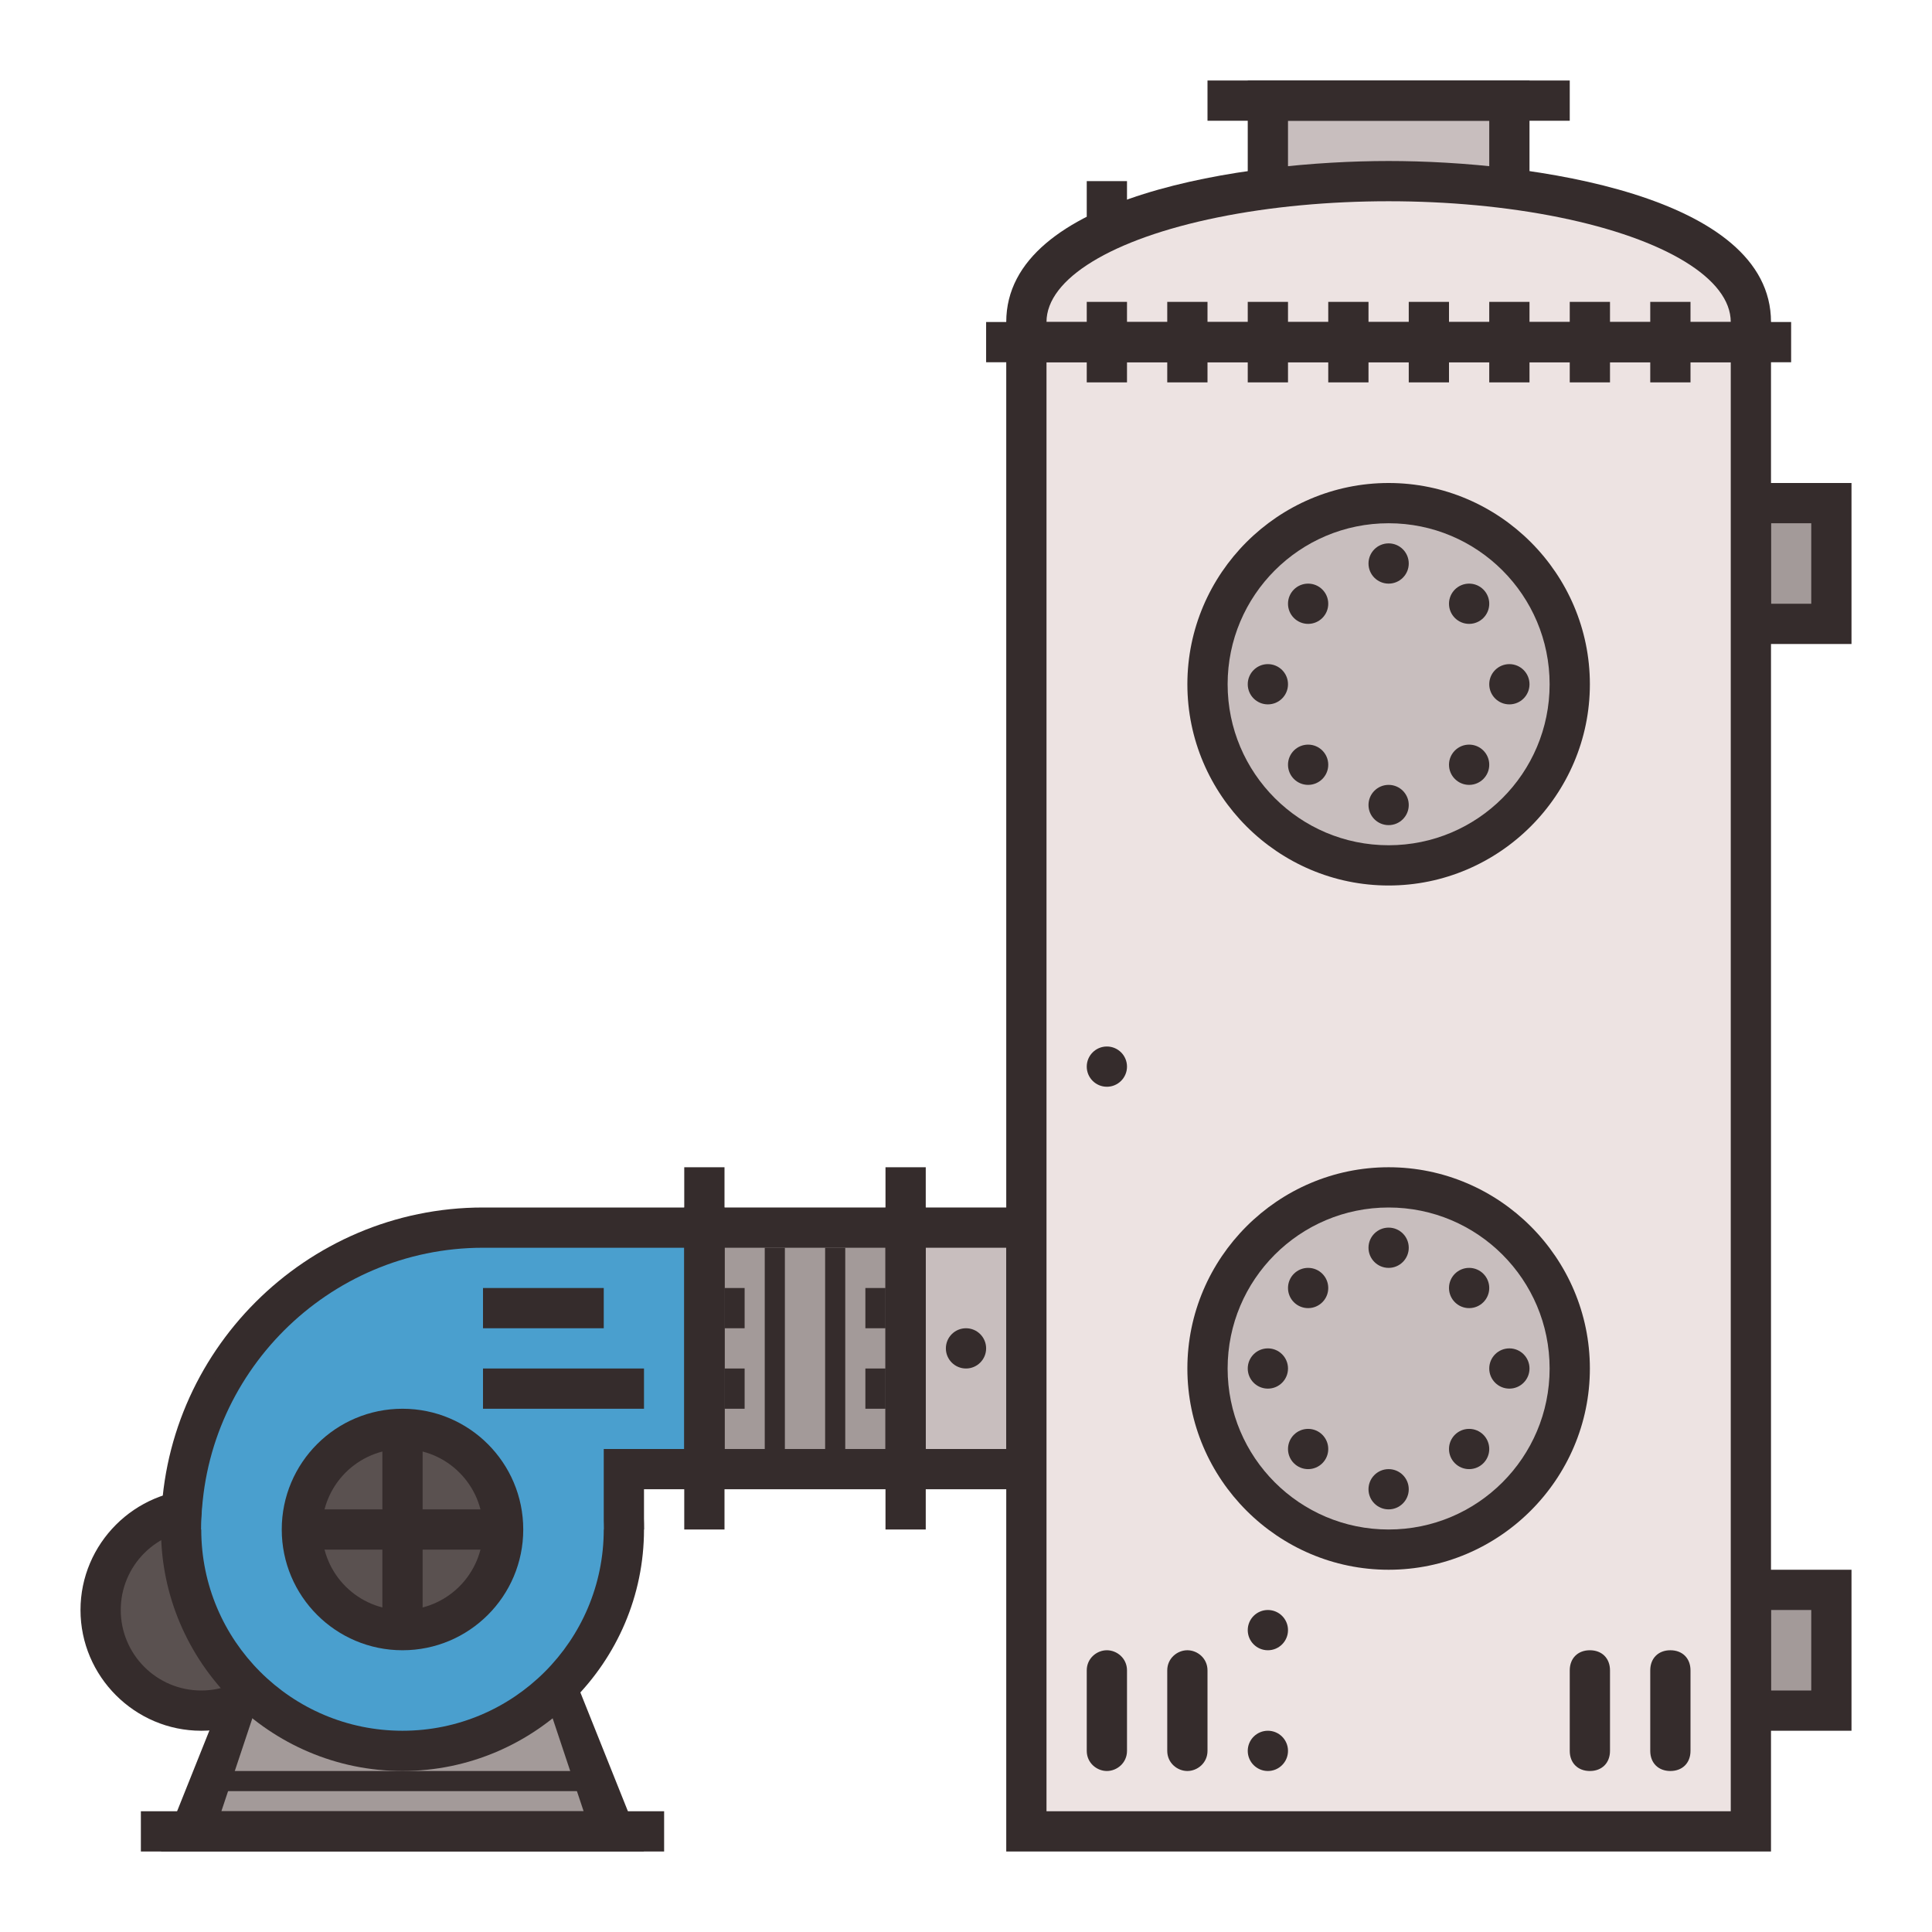 <?xml version="1.0" encoding="utf-8"?>
<!-- Generator: Adobe Illustrator 19.0.0, SVG Export Plug-In . SVG Version: 6.00 Build 0)  -->
<svg version="1.1" id="icons" xmlns="http://www.w3.org/2000/svg" xmlns:xlink="http://www.w3.org/1999/xlink" x="0px" y="0px"
	 viewBox="0 0 96 96" style="enable-background:new 0 0 96 96;" xml:space="preserve">
<style type="text/css">
	.st0{fill:#352C2C;}
	.st1{fill:#A39A99;}
	.st2{fill:#C8BEBE;}
	.st3{fill:#EDE3E2;}
	.st4{fill:#5A5150;}
	.st5{fill:#4A9FCE;}
</style>
<g id="XMLID_893_">
	<g id="XMLID_751_">
		<g id="XMLID_740_">
			<rect id="XMLID_741_" x="34" y="60" class="st0" width="12" height="14"/>
			<rect id="XMLID_739_" x="36" y="62" class="st1" width="8" height="10"/>
			<rect id="XMLID_748_" x="41" y="62" class="st0" width="1" height="10"/>
			<rect id="XMLID_750_" x="38" y="62" class="st0" width="1" height="10"/>
			<g id="XMLID_861_">
				<rect id="XMLID_847_" x="36" y="64" class="st0" width="1" height="2"/>
				<rect id="XMLID_874_" x="36" y="68" class="st0" width="1" height="2"/>
			</g>
			<g id="XMLID_883_">
				<rect id="XMLID_881_" x="43" y="64" class="st0" width="1" height="2"/>
				<rect id="XMLID_876_" x="43" y="68" class="st0" width="1" height="2"/>
			</g>
		</g>
		<g id="XMLID_743_">
			<rect id="XMLID_738_" x="44" y="60" class="st0" width="8" height="14"/>
			<rect id="XMLID_733_" x="46" y="62" class="st2" width="4" height="10"/>
			<circle id="XMLID_742_" class="st0" cx="48" cy="67" r="1"/>
			<rect id="XMLID_737_" x="44" y="58" class="st0" width="2" height="18"/>
		</g>
	</g>
	<g id="XMLID_706_">
		<rect id="XMLID_884_" x="54" y="9" class="st0" width="2" height="4"/>
		<g id="XMLID_725_">
			<rect id="XMLID_726_" x="86" y="24" class="st0" width="6" height="8"/>
			<rect id="XMLID_718_" x="88" y="26" class="st1" width="2" height="4"/>
		</g>
		<g id="XMLID_728_">
			<rect id="XMLID_730_" x="86" y="78" class="st0" width="6" height="8"/>
			<rect id="XMLID_729_" x="88" y="80" class="st1" width="2" height="4"/>
		</g>
		<g id="XMLID_701_">
			<rect id="XMLID_702_" x="62" y="4" class="st0" width="14" height="8"/>
			<rect id="XMLID_699_" x="64" y="6" class="st2" width="10" height="4"/>
			<rect id="XMLID_705_" x="60" y="4" class="st0" width="18" height="2"/>
		</g>
		<g id="XMLID_703_">
			<path id="XMLID_700_" class="st0" d="M69,24c-7.1,0-19-1.7-19-8s11.9-8,19-8s19,1.7,19,8S76.1,24,69,24z"/>
			<ellipse id="XMLID_686_" class="st3" cx="69" cy="16" rx="17" ry="6"/>
		</g>
		<g id="XMLID_704_">
			<rect id="XMLID_598_" x="50" y="16" class="st0" width="38" height="76"/>
			<rect id="XMLID_591_" x="52" y="18" class="st3" width="34" height="72"/>
		</g>
		<g id="XMLID_599_">
			<path id="XMLID_600_" class="st0" d="M69,44c-5.5,0-10-4.5-10-10s4.5-10,10-10s10,4.5,10,10S74.5,44,69,44z"/>
			<circle id="XMLID_592_" class="st2" cx="69" cy="34" r="8"/>
			<g id="XMLID_602_">
				<circle id="XMLID_601_" class="st0" cx="69" cy="28" r="1"/>
				<circle id="XMLID_608_" class="st0" cx="65" cy="30" r="1"/>
				<circle id="XMLID_685_" class="st0" cx="73" cy="30" r="1"/>
				<circle id="XMLID_605_" class="st0" cx="63" cy="34" r="1"/>
				<circle id="XMLID_606_" class="st0" cx="75" cy="34" r="1"/>
				<circle id="XMLID_603_" class="st0" cx="69" cy="40" r="1"/>
				<circle id="XMLID_607_" class="st0" cx="65" cy="38" r="1"/>
				<circle id="XMLID_604_" class="st0" cx="73" cy="38" r="1"/>
			</g>
		</g>
		<g id="XMLID_687_">
			<path id="XMLID_698_" class="st0" d="M69,78c-5.5,0-10-4.5-10-10s4.5-10,10-10s10,4.5,10,10S74.5,78,69,78z"/>
			<circle id="XMLID_697_" class="st2" cx="69" cy="68" r="8"/>
			<g id="XMLID_688_">
				<circle id="XMLID_696_" class="st0" cx="69" cy="62" r="1"/>
				<circle id="XMLID_695_" class="st0" cx="65" cy="64" r="1"/>
				<circle id="XMLID_694_" class="st0" cx="73" cy="64" r="1"/>
				<circle id="XMLID_693_" class="st0" cx="63" cy="68" r="1"/>
				<circle id="XMLID_692_" class="st0" cx="75" cy="68" r="1"/>
				<circle id="XMLID_691_" class="st0" cx="69" cy="74" r="1"/>
				<circle id="XMLID_690_" class="st0" cx="65" cy="72" r="1"/>
				<circle id="XMLID_689_" class="st0" cx="73" cy="72" r="1"/>
			</g>
		</g>
		<rect id="XMLID_707_" x="49" y="16" class="st0" width="40" height="2"/>
		<g id="XMLID_716_">
			<rect id="XMLID_708_" x="54" y="15" class="st0" width="2" height="4"/>
			<rect id="XMLID_717_" x="58" y="15" class="st0" width="2" height="4"/>
			<rect id="XMLID_719_" x="62" y="15" class="st0" width="2" height="4"/>
			<rect id="XMLID_720_" x="66" y="15" class="st0" width="2" height="4"/>
			<rect id="XMLID_721_" x="70" y="15" class="st0" width="2" height="4"/>
			<rect id="XMLID_722_" x="74" y="15" class="st0" width="2" height="4"/>
			<rect id="XMLID_723_" x="78" y="15" class="st0" width="2" height="4"/>
			<rect id="XMLID_724_" x="82" y="15" class="st0" width="2" height="4"/>
		</g>
		<g id="XMLID_731_">
			<path id="XMLID_727_" class="st0" d="M79,88L79,88c-0.6,0-1-0.4-1-1v-4c0-0.6,0.4-1,1-1l0,0c0.6,0,1,0.4,1,1v4
				C80,87.6,79.6,88,79,88z"/>
			<path id="XMLID_732_" class="st0" d="M83,88L83,88c-0.6,0-1-0.4-1-1v-4c0-0.6,0.4-1,1-1l0,0c0.6,0,1,0.4,1,1v4
				C84,87.6,83.6,88,83,88z"/>
		</g>
		<g id="XMLID_734_">
			<path id="XMLID_736_" class="st0" d="M55,88L55,88c-0.5,0-1-0.4-1-1v-4c0-0.6,0.5-1,1-1l0,0c0.5,0,1,0.4,1,1v4
				C56,87.6,55.5,88,55,88z"/>
			<path id="XMLID_735_" class="st0" d="M59,88L59,88c-0.5,0-1-0.4-1-1v-4c0-0.6,0.5-1,1-1l0,0c0.5,0,1,0.4,1,1v4
				C60,87.6,59.5,88,59,88z"/>
		</g>
		<g id="XMLID_888_">
			<circle id="XMLID_886_" class="st0" cx="63" cy="87" r="1"/>
			<circle id="XMLID_887_" class="st0" cx="63" cy="81" r="1"/>
		</g>
		<circle id="XMLID_885_" class="st0" cx="55" cy="53" r="1"/>
	</g>
	<g id="XMLID_844_">
		<g id="XMLID_842_">
			<path id="XMLID_843_" class="st0" d="M10,86c-3.3,0-6-2.7-6-6s2.7-6,6-6s6,2.7,6,6S13.3,86,10,86z"/>
			<circle id="XMLID_841_" class="st4" cx="10" cy="80" r="4"/>
		</g>
		<g id="XMLID_811_">
			<polygon id="XMLID_812_" class="st0" points="8,92 12,82 28,82 32,92 			"/>
			<polygon id="XMLID_810_" class="st1" points="27,84 13,84 11,90 29,90 			"/>
			<rect id="XMLID_813_" x="11" y="88" class="st0" width="18" height="1"/>
			<rect id="XMLID_846_" x="7" y="90" class="st0" width="26" height="2"/>
		</g>
		<g id="XMLID_753_">
			<path id="XMLID_754_" class="st0" d="M8,76c0-8.8,7.2-16,16-16h12v14h-4v2H8z"/>
			<path id="XMLID_752_" class="st0" d="M20,88c-6.6,0-12-5.4-12-12s5.4-12,12-12s12,5.4,12,12S26.6,88,20,88z"/>
			<circle id="XMLID_749_" class="st5" cx="20" cy="76" r="10"/>
			<path id="XMLID_755_" class="st5" d="M34,62H24c-7.7,0-14,6.3-14,14v0h20v-4h4V62z"/>
			<g id="XMLID_837_">
				<circle id="XMLID_815_" class="st0" cx="20" cy="76" r="6"/>
				<circle id="XMLID_818_" class="st4" cx="20" cy="76" r="4"/>
				<g id="XMLID_840_">
					<rect id="XMLID_838_" x="19" y="71" class="st0" width="2" height="10"/>
					<rect id="XMLID_839_" x="15" y="75" class="st0" width="10" height="2"/>
				</g>
			</g>
			<g id="XMLID_889_">
				<rect id="XMLID_892_" x="24" y="64" class="st0" width="6" height="2"/>
				<rect id="XMLID_890_" x="24" y="68" class="st0" width="8" height="2"/>
			</g>
		</g>
	</g>
	<rect id="XMLID_845_" x="34" y="58" class="st0" width="2" height="18"/>
</g>
</svg>
